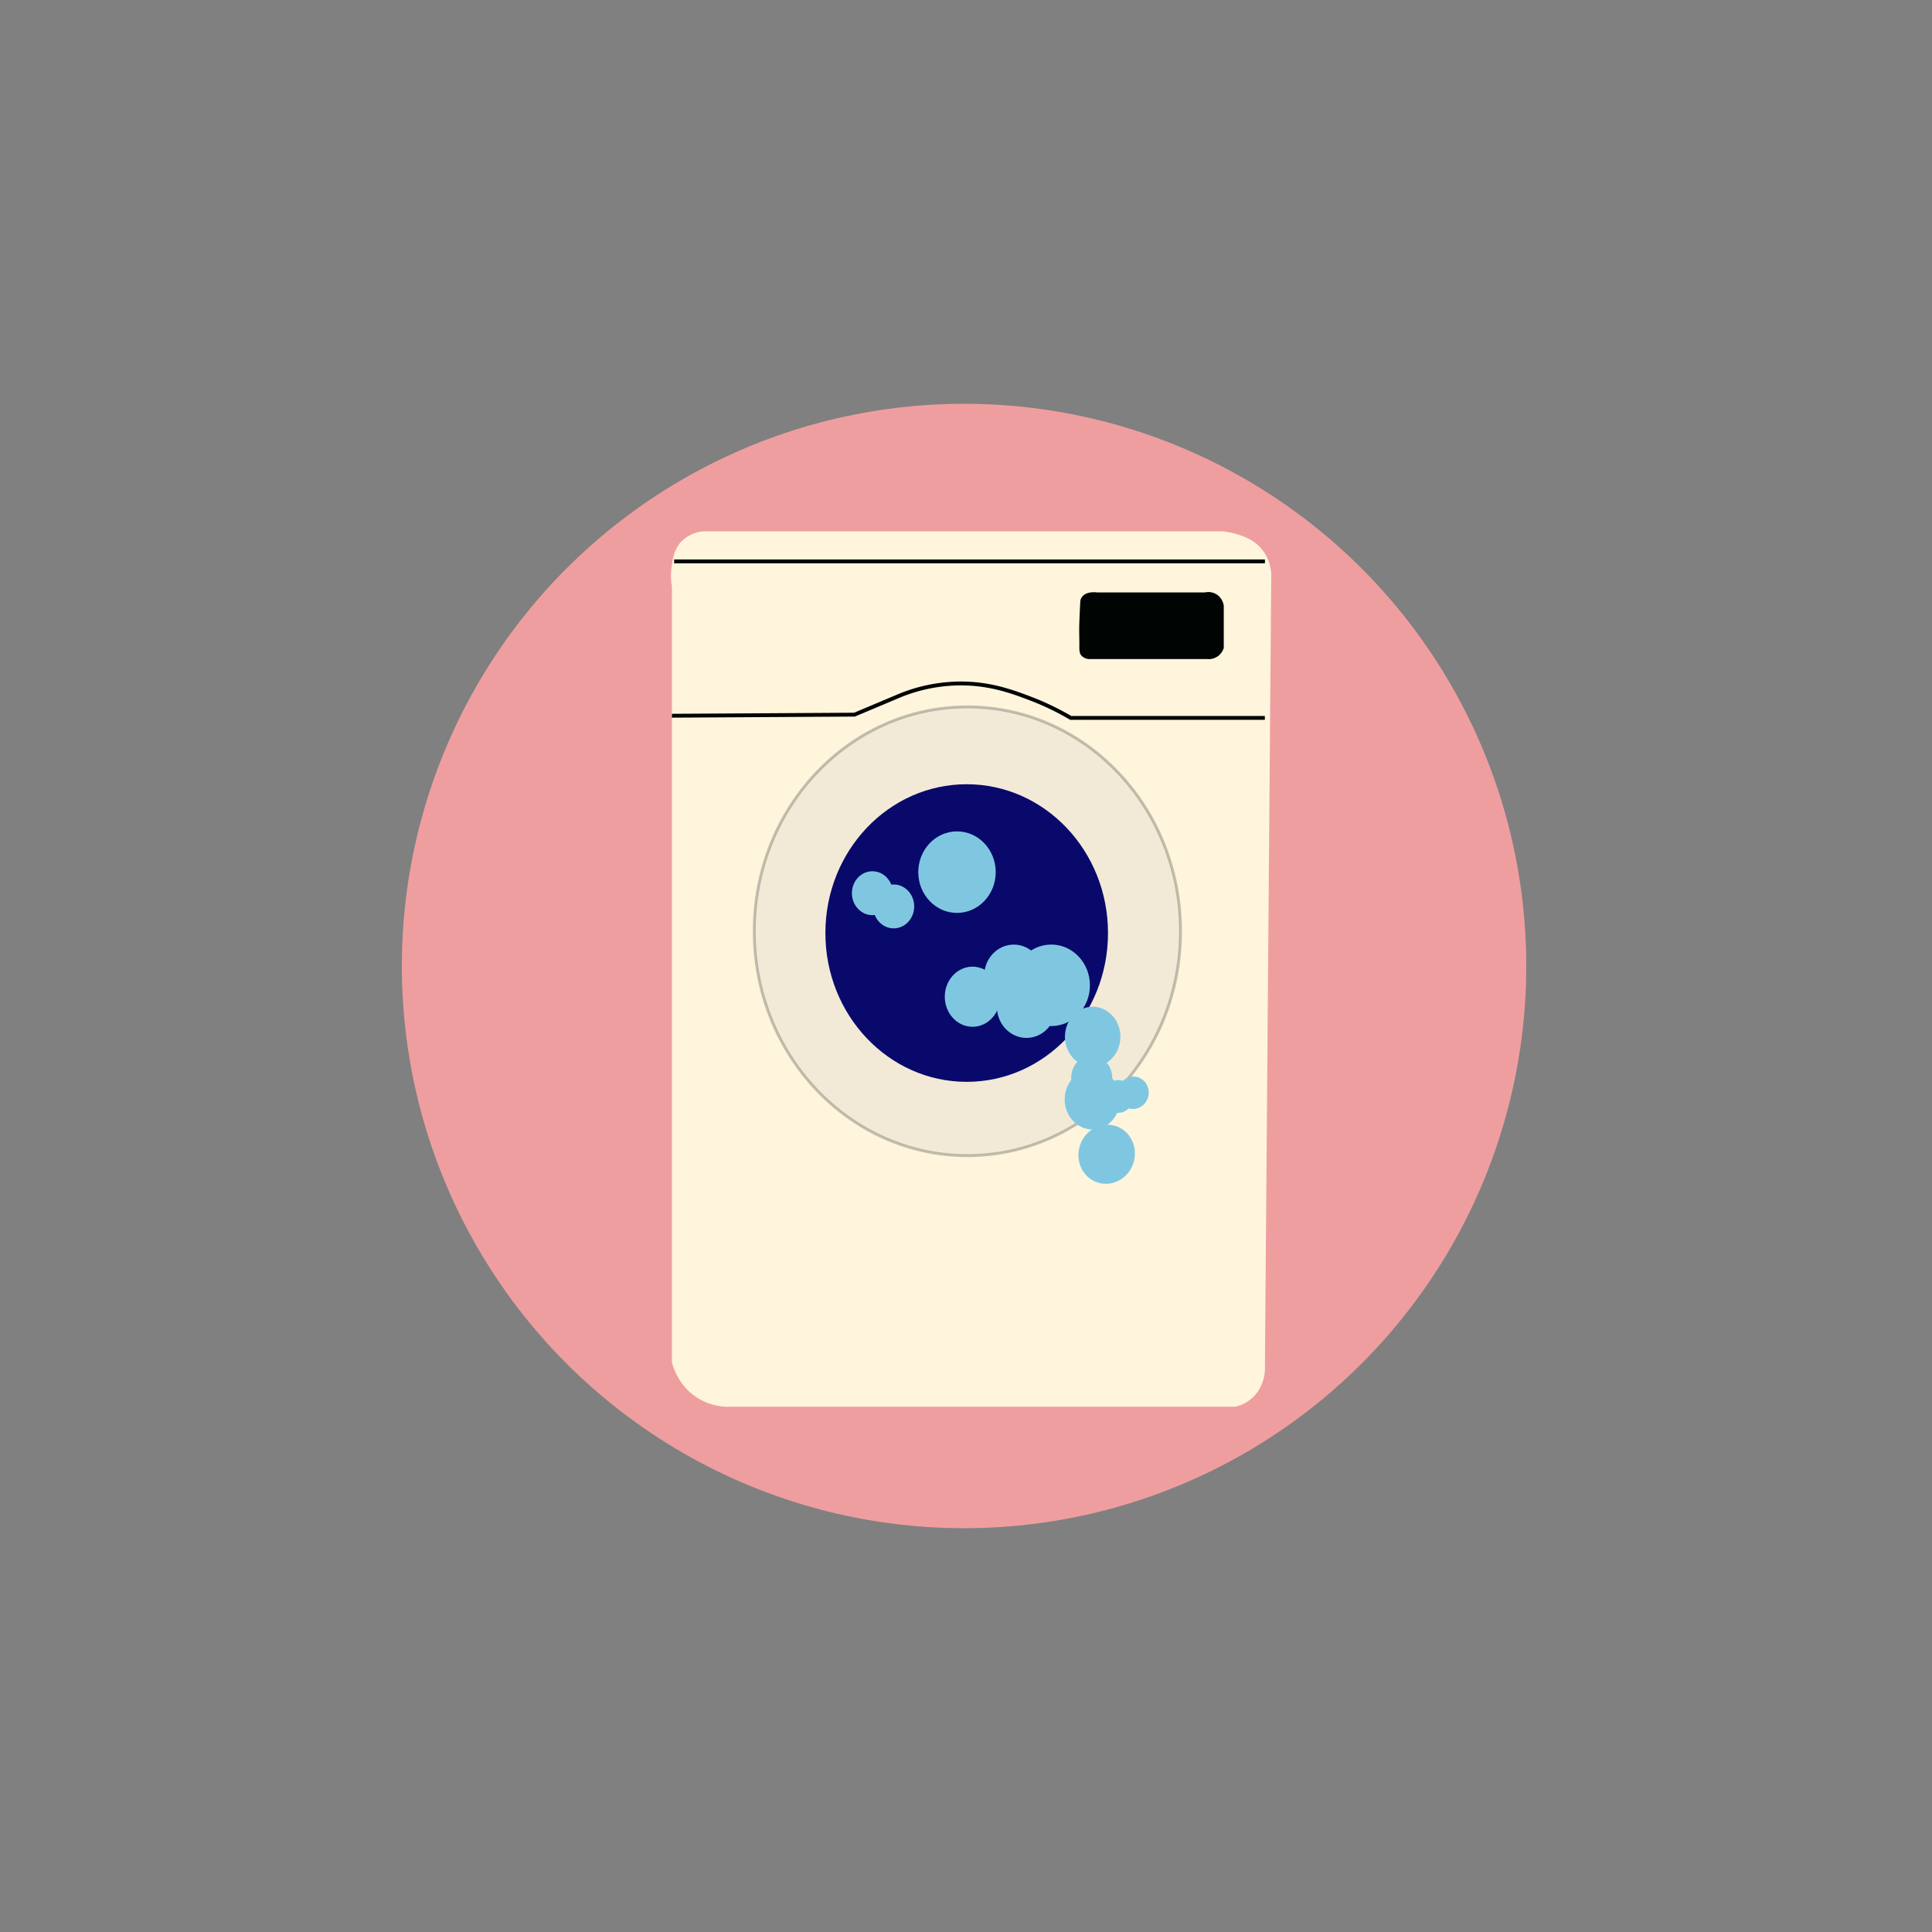 <svg id="Layer_1" data-name="Layer 1" xmlns="http://www.w3.org/2000/svg" viewBox="0 0 500 500"><rect x="0" y="0" width="500" height="500" fill="#808080" stroke="none"/><defs><style>.cls-1{fill:#ef9ea0;}.cls-2{fill:#fff5dc;}.cls-3{fill:#c6c6c6;stroke-width:0.75px;opacity:0.23;}.cls-3,.cls-6{stroke:#000503;stroke-miterlimit:10;}.cls-4{fill:#09096c;}.cls-5{fill:#7fc7e1;}.cls-6{fill:none;}.cls-7{fill:#000503;}</style></defs><title>Artboard 2 copy</title><circle class="cls-1" cx="249.5" cy="250" r="145.5"/><path class="cls-2" d="M176,140.5a9.25,9.25,0,0,1,6-3H316.44c1.05.12,6.58.84,9.56,4a12.86,12.86,0,0,1,1.36,1.76A11.26,11.26,0,0,1,329,148.5q-.83,102.6-1.64,205.2a10.67,10.67,0,0,1-2.18,6.9,9.61,9.61,0,0,1-5.46,3.45H189.19a15,15,0,0,1-10.92-4,16.1,16.1,0,0,1-4.37-7.48V151.89a17.66,17.66,0,0,1,.1-6.39A10.22,10.22,0,0,1,176,140.5Z"/><ellipse class="cls-3" cx="250.36" cy="241.01" rx="55.16" ry="58.07"/><ellipse class="cls-4" cx="250.18" cy="241.47" rx="36.57" ry="38.51"/><ellipse class="cls-5" cx="272.05" cy="255" rx="10.02" ry="10.55"/><ellipse class="cls-5" cx="262.37" cy="252.51" rx="7.65" ry="8.05"/><ellipse class="cls-5" cx="265.65" cy="260.56" rx="7.65" ry="8.05"/><ellipse class="cls-5" cx="251.69" cy="257.95" rx="7.18" ry="7.78"/><ellipse class="cls-5" cx="247.67" cy="225.71" rx="10.02" ry="10.55"/><ellipse class="cls-5" cx="225.78" cy="231.16" rx="5.31" ry="5.68"/><ellipse class="cls-5" cx="231.28" cy="234.58" rx="5.31" ry="5.68"/><ellipse class="cls-5" cx="282.78" cy="268.32" rx="7.18" ry="7.78"/><ellipse class="cls-5" cx="282.53" cy="278.91" rx="5.31" ry="5.68"/><ellipse class="cls-5" cx="289.38" cy="283.77" rx="3.96" ry="4.24"/><ellipse class="cls-5" cx="282.72" cy="284.53" rx="7.18" ry="7.78"/><ellipse class="cls-5" cx="289.32" cy="299.98" rx="3.96" ry="4.24"/><ellipse class="cls-5" cx="285.97" cy="297.89" rx="7.68" ry="7.28" transform="matrix(0.28, -0.96, 0.96, 0.28, -79.64, 489.85)"/><ellipse class="cls-5" cx="293.29" cy="282.81" rx="4.2" ry="4" transform="translate(-33.16 526.6) rotate(-80.71)"/><path class="cls-6" d="M173.9,185.23l47.24-.28,10.92-4.6a42,42,0,0,1,18-3.45c7.16.25,12.67,2.38,16.93,4a69.4,69.4,0,0,1,10.11,4.89h50.24"/><path class="cls-7" d="M279.58,155.62a2.29,2.29,0,0,1,.27-.86c.63-1.17,2.25-1.68,4.09-1.44H311.8a4.09,4.09,0,0,1,3.55.87,4.36,4.36,0,0,1,1.36,2.58V167.7a4.33,4.33,0,0,1-1.36,2,4.07,4.07,0,0,1-3,.86h-30a3.05,3.05,0,0,1-2.46-.86c-.59-.69-.57-1.57-.55-2.87,0-1.92-.1-3.84,0-5.75C279.36,160,279.45,158.16,279.58,155.62Z"/><line class="cls-6" x1="174.47" y1="145.29" x2="327.36" y2="145.29"/></svg>
